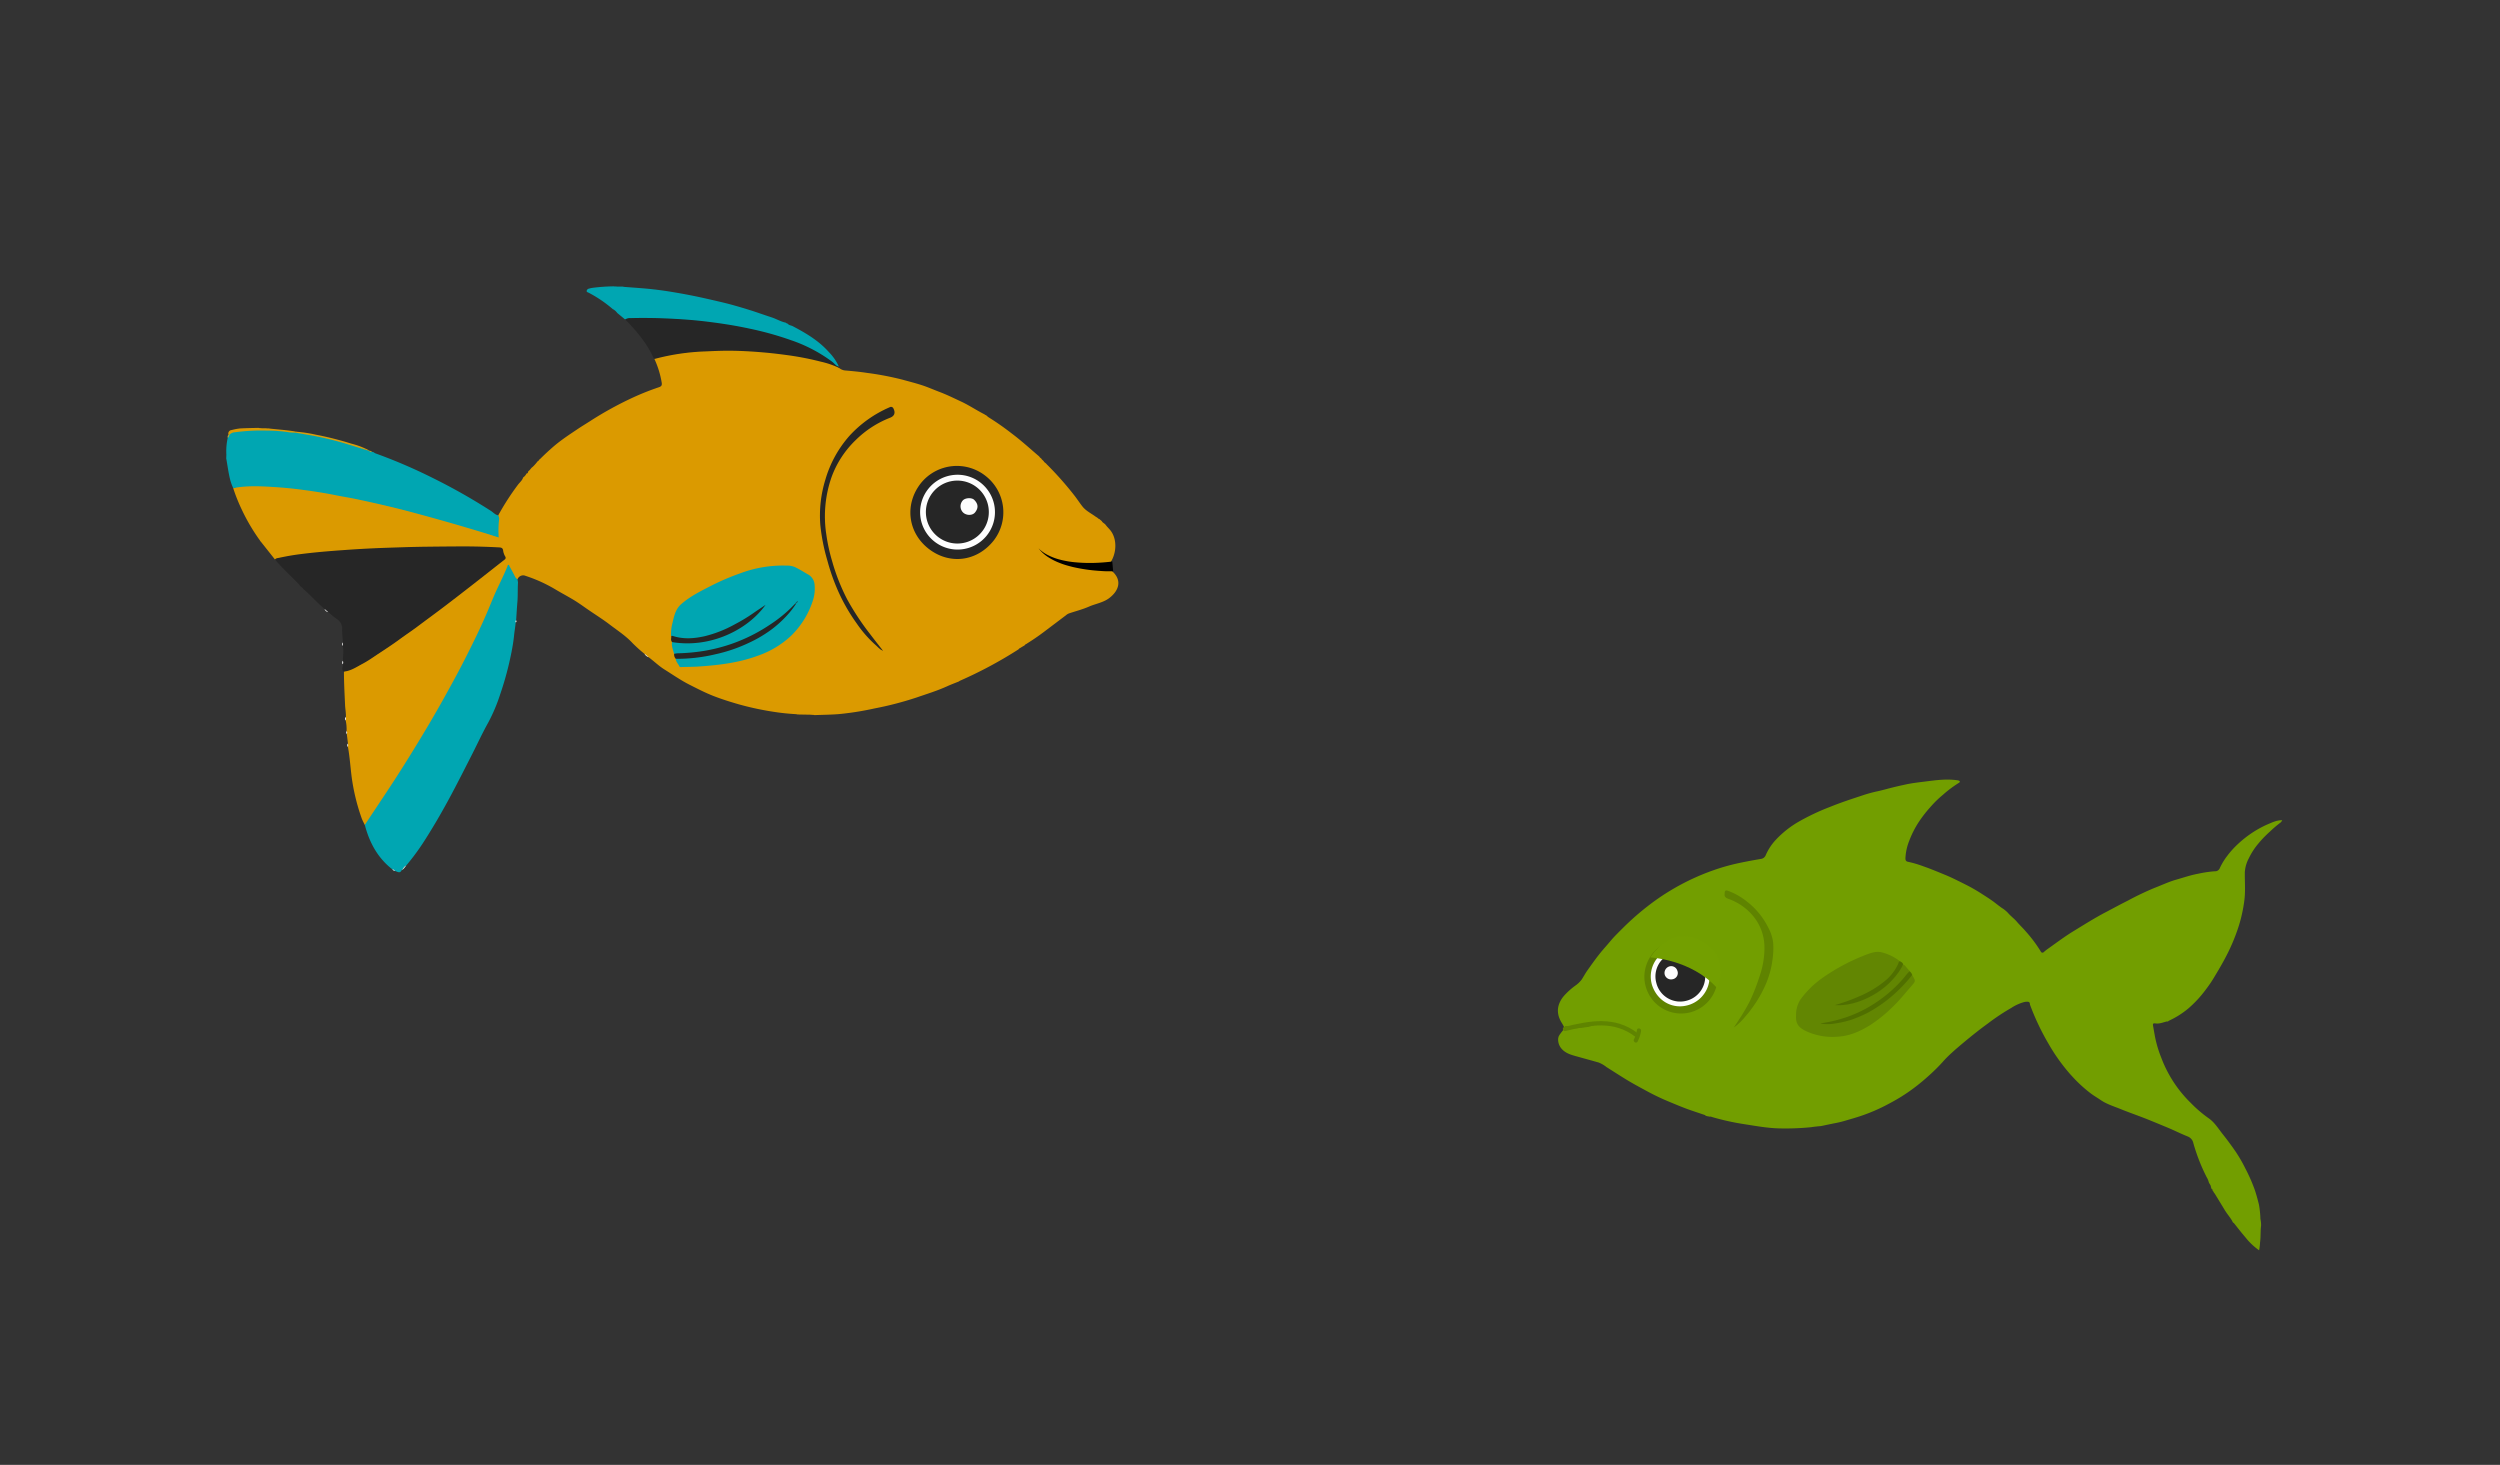 <svg id="Layer_1" data-name="Layer 1" xmlns="http://www.w3.org/2000/svg" width="1024" height="600" viewBox="0 0 1024 600">
  <rect x="0" y="0" width="1024" height="600" fill="#333333" stroke="none"/>
  <defs>
    <style>
      .cls-1 {
        fill: #729e00;
      }

      .cls-2 {
        fill: #5f8400;
      }

      .cls-3 {
        fill: #5f8300;
      }

      .cls-4 {
        fill: #fefefe;
      }

      .cls-5 {
        fill: #262626;
      }

      .cls-6 {
        fill: #fdfdfd;
      }

      .cls-7 {
        fill: #628602;
      }

      .cls-8 {
        fill: #506f00;
      }

      .cls-9 {
        fill: #739f00;
      }

      .cls-10 {
        fill: #db9a00;
      }

      .cls-11 {
        fill: #00a6b2;
      }

      .cls-12 {
        fill: #da9b03;
      }

      .cls-13 {
        fill: #2a2825;
      }

      .cls-14 {
        fill: #d79d0b;
      }

      .cls-15 {
        fill: #bda93c;
      }

      .cls-16 {
        fill: #ae9f2b;
      }

      .cls-17 {
        fill: #17595e;
      }
    </style>
  </defs>
  <title>16_the_sad_fish_swimming</title>
  <g>
    <g>
      <g>
        <path class="cls-1" d="M745.93,461.23c2.11-.44,4.22-.9,6.34-1.31,1.64-.31,3.23-.79,4.83-1.26,1.25-.37,2.5-.73,3.74-1.12a73.24,73.24,0,0,0,13.4-5.75,71.89,71.89,0,0,0,9.51-6,82.87,82.87,0,0,0,6.52-5.4A74,74,0,0,0,795.7,435a47.11,47.11,0,0,1,3.91-3.92c1.62-1.51,3.34-2.91,5-4.32,3.16-2.62,6.37-5.18,9.7-7.59a87.4,87.4,0,0,1,9.49-6.31,18.33,18.33,0,0,1,5.24-2.4,4.59,4.59,0,0,1,1.73-.12c.79.15.59.87.77,1.33a100.74,100.74,0,0,0,7.31,15.47,77.3,77.3,0,0,0,9,12.73c1.3,1.45,2.63,2.87,4.05,4.2a55.64,55.64,0,0,0,4.42,3.75c1.32,1,2.76,1.83,4.12,2.76,2.5,1.7,5.37,2.56,8.11,3.67,3.8,1.55,7.69,2.86,11.49,4.4,2.69,1.09,5.36,2.2,8,3.3s5.39,2.5,8.16,3.59a3.72,3.72,0,0,1,2.2,2.71,76.67,76.67,0,0,0,5.46,13.95,7.16,7.16,0,0,1,.85,2c.21.71.89,1.21.88,2,.2.36.12.92.7,1-.19.46.24.69.38,1s.24.44.42.61q2.14,3.48,4.27,7c.93,1.5,2.12,2.83,3,4.39a1.09,1.09,0,0,0,.63.76c1.59,2,3.14,4,4.78,5.91a26.74,26.74,0,0,0,5.56,5.26,23,23,0,0,0,.39-3.24c.33-2.3.11-4.63.43-6.93a11.87,11.87,0,0,0-.28-2.69,40.27,40.27,0,0,0-.6-5.84c-.53-2.12-1.09-4.24-1.81-6.33a69.3,69.3,0,0,0-3.76-8.49,58.64,58.64,0,0,0-4.1-7.07c-1.62-2.34-3.3-4.64-5.07-6.85s-3.43-5-5.9-6.68a52.08,52.08,0,0,1-7.28-6.24,50.81,50.81,0,0,1-12.07-18.47,48.29,48.29,0,0,1-2.5-8.21c-.32-1.63-.59-3.27-.88-4.9-.13-.73-.11-1.14.95-1,1.59.25,3.11-.41,4.64-.8a.79.79,0,0,0,.84-.28,35.28,35.28,0,0,0,8.11-5.13,47.08,47.08,0,0,0,6.94-7.5,52.15,52.15,0,0,0,3.83-5.68c1.66-2.74,3.27-5.49,4.74-8.35a77.8,77.8,0,0,0,5.24-12.78,62,62,0,0,0,2.06-9.57c.56-4,.17-7.9.23-11.85a14,14,0,0,1,1.66-5.73,27.86,27.86,0,0,1,3.68-5.75,44.65,44.65,0,0,1,4.92-5.13,46.15,46.15,0,0,1,4.43-3.77c.27-.18.41-.57.66-.93-2.21,0-4.06.87-5.91,1.66a41.91,41.91,0,0,0-4.75,2.45A43.6,43.6,0,0,0,917,345.4a36.09,36.09,0,0,0-4.6,5,26.81,26.81,0,0,0-3.11,5.05,2.05,2.05,0,0,1-2.06,1.42,47,47,0,0,0-6.81,1c-3.1.55-6.05,1.6-9.07,2.45s-6,2.28-9,3.42A120,120,0,0,0,871.37,369c-3,1.49-5.92,3.1-8.87,4.64-4.51,2.36-8.82,5.09-13.16,7.74-3.66,2.23-7.07,4.81-10.56,7.28a19.67,19.67,0,0,0-1.61,1.28.74.74,0,0,1-1.27-.21,56.1,56.1,0,0,0-6.14-8.22c-1.16-1.36-2.47-2.58-3.62-3.93s-2.59-2.37-3.74-3.72a12.61,12.61,0,0,0-2.5-2c-1.41-1-2.7-2.09-4.1-3.07s-2.7-1.8-4.06-2.67a69.74,69.74,0,0,0-6.59-3.78c-2.79-1.38-5.54-2.82-8.43-4s-5.78-2.41-8.73-3.43a44.67,44.67,0,0,0-6.53-1.93c-.85-.16-1-.75-1-1.45a22.1,22.1,0,0,1,1.66-7.39,39.49,39.49,0,0,1,3.57-7.08,51.38,51.38,0,0,1,4.93-6.41,42.09,42.09,0,0,1,5.17-5.07,47.67,47.67,0,0,1,6.27-4.74c.33-.19.74-.43.67-.74s-.56-.44-1-.5c-4.28-.63-8.52-.09-12.76.46-2.73.35-5.48.64-8.18,1.21-2,.43-4.09.9-6.11,1.41-1.86.47-3.69,1-5.57,1.41a54.85,54.85,0,0,0-6.41,1.77c-4.39,1.44-8.77,2.88-13.06,4.62a93.86,93.86,0,0,0-12.39,5.8,40.44,40.44,0,0,0-10,7.84,22.07,22.07,0,0,0-3.94,6,2.51,2.51,0,0,1-2,1.69c-2.85.47-5.7,1-8.52,1.59s-5.66,1.32-8.43,2.2a95.29,95.29,0,0,0-28.4,14.75,110.58,110.58,0,0,0-11.46,10c-1.61,1.63-3.29,3.22-4.77,5s-2.89,3.31-4.27,5c-1.84,2.3-3.54,4.7-5.24,7.1-.84,1.18-1.53,2.47-2.31,3.7a11.42,11.42,0,0,1-2.75,2.63,28.82,28.82,0,0,0-4.78,4.38c-2.24,2.81-3,5.95-1.43,9.43.5,1.14,1.31,2.09,1.74,3.26a5.25,5.25,0,0,1,2-.08,32.28,32.28,0,0,0,12.27-1.9,20.69,20.69,0,0,1-7.42,1.86,29.83,29.83,0,0,1-6.2.28.54.54,0,0,0-.56.28c-.7.91-1.46,1.78-2.08,2.73-.94,1.43-.44,3.82.69,5.26,1.74,2.21,4.22,2.8,6.69,3.49,2.94.83,5.89,1.62,8.83,2.47a12.81,12.81,0,0,1,3.1,1.83c2.61,1.64,5.2,3.32,7.83,4.94,2.84,1.74,5.77,3.31,8.68,4.89a94.94,94.94,0,0,0,9.16,4.37c3.15,1.3,6.28,2.64,9.52,3.72l5.11,1.72c.51.55,1.25.47,1.89.68a1.51,1.51,0,0,1,.94.11,101.09,101.09,0,0,0,13.19,2.94c4.93.76,9.84,1.69,14.86,1.76a106.34,106.34,0,0,0,12.66-.5C743.27,461.47,744.6,461.36,745.93,461.23Z"/>
        <path class="cls-2" d="M640.87,421.21a31,31,0,0,0,7-.27,18.81,18.81,0,0,0,7.7-2.15.58.58,0,0,0,.36-.48c-2.29.57-4.5,1.27-6.79,1.67a22,22,0,0,1-7.55.26c-.54-.09-.64.18-.79.52S640.91,421.05,640.87,421.21Z"/>
        <path class="cls-3" d="M684.69,385.64c-8.46,2-12.58,10.89-10.71,18a15,15,0,1,0,10.71-18Z"/>
        <path class="cls-3" d="M710.17,420.86a22.19,22.19,0,0,0,4.13-3.79c.82-1,1.67-1.92,2.44-2.94.93-1.23,1.83-2.49,2.68-3.79a49.66,49.66,0,0,0,4.21-8.07,37.43,37.43,0,0,0,2.38-9.18,31.78,31.78,0,0,0,.28-6.92,17.45,17.45,0,0,0-2-6.21,30.58,30.58,0,0,0-8.79-10.71,27.14,27.14,0,0,0-7.84-4.42c-.82-.29-1.16.05-1.22.83,0,.07,0,.15,0,.22-.26,1.3.3,1.86,1.56,2.31a23.07,23.07,0,0,1,10.38,7.38,20.17,20.17,0,0,1,4.34,12.54,35.08,35.08,0,0,1-1.93,11.57,82.53,82.53,0,0,1-4,10.27,76.73,76.73,0,0,1-4.65,7.91C711.52,418.88,710.84,419.86,710.17,420.86Z"/>
        <path class="cls-4" d="M676.73,403.66c2.26,6.65,8.78,10,15.15,7.92a12.08,12.08,0,1,0-7.46-23A12,12,0,0,0,676.73,403.66Z"/>
        <path class="cls-5" d="M691.19,409.79a10.19,10.19,0,0,0,7-12.07,10.08,10.08,0,0,0-12.94-7.39,10,10,0,0,0-6.83,12.22A10.06,10.06,0,0,0,691.19,409.79Z"/>
        <path class="cls-6" d="M687.06,397.64a2.65,2.65,0,0,0-3.46-1.74,2.8,2.8,0,0,0-1.7,3.41,2.7,2.7,0,0,0,3.27,1.77A2.57,2.57,0,0,0,687.06,397.64Z"/>
      </g>
      <path class="cls-2" d="M641.21,422.3c10.1-2.47,19.78-4.43,28.68,2.4.89.68,1.76-.83.88-1.51-9.27-7.12-19.45-5.16-30-2.58-1.09.27-.63,2,.46,1.69Z"/>
      <path class="cls-2" d="M670.5,421.86a13.65,13.65,0,0,1-1.23,3.86c-.5,1,1,1.89,1.51.88a15.19,15.19,0,0,0,1.41-4.27c.19-1.1-1.5-1.57-1.69-.46Z"/>
    </g>
    <g>
      <path class="cls-7" d="M778.2,393.73a19.87,19.87,0,0,0-7.64-3.7c-2.16-.46-4.18.28-6.14,1a81.55,81.55,0,0,0-18.15,9.67,38.47,38.47,0,0,0-8.77,8.66,11.58,11.58,0,0,0-1.84,6.43c-.19,3.19.79,4.87,3.65,6.34A25.57,25.57,0,0,0,753,424.6c4.72-.3,8.94-2.19,12.93-4.66a58.24,58.24,0,0,0,9.59-7.8c2.21-2.12,4.14-4.46,6.11-6.78.74-.86,1.51-1.69,2.21-2.59a1.53,1.53,0,0,0,.23-1.89c-.29-.52-.56-1-.84-1.56-.54,0-.76.42-1,.76a58.85,58.85,0,0,1-12,11.2,42.6,42.6,0,0,1-16.35,7.28,32.49,32.49,0,0,1-7.06.65,42.25,42.25,0,0,0,12-3.13,55.29,55.29,0,0,0,17.55-11.37,56.2,56.2,0,0,0,5.46-6,1.54,1.54,0,0,0,.48-.86c-.61-.69-1.25-1.35-1.8-2.07a2.24,2.24,0,0,0-.85-.67,10,10,0,0,0-2.07,2.84,27.11,27.11,0,0,1-5.18,5.77,31.4,31.4,0,0,1-9,5.6,32.5,32.5,0,0,1-7.07,1.92,26.29,26.29,0,0,1-3.79.48,28,28,0,0,0,4.86-1.45,57.3,57.3,0,0,0,11.7-5.67c3.76-2.49,7-5.46,8.87-9.71A4.31,4.31,0,0,0,778.2,393.73Z"/>
      <path class="cls-8" d="M782.18,397.84a12.79,12.79,0,0,0-1.91,2.15,53.59,53.59,0,0,1-11.56,10.42,51.86,51.86,0,0,1-12.24,6.17A56,56,0,0,1,746.7,419a4.76,4.76,0,0,0-1,.26,17.89,17.89,0,0,0,6.22-.08,40.1,40.1,0,0,0,6.41-1.5,49.22,49.22,0,0,0,7.13-3.09,57.12,57.12,0,0,0,11.54-8.43,60.34,60.34,0,0,0,6.24-6.83A2.91,2.91,0,0,0,782.18,397.84Z"/>
      <path class="cls-8" d="M778.2,393.73c-.55.13-.54.7-.68,1a19.37,19.37,0,0,1-5.59,7.19,42.43,42.43,0,0,1-9.76,5.9,77.63,77.63,0,0,1-10.62,3.87c8.89.73,22.26-5.35,28-16.63C779.39,394.35,778.79,394,778.2,393.73Z"/>
    </g>
    <path class="cls-9" d="M675.95,392.16s16.7.76,27.31,12.48c0,0,6.25-12.49-6.45-19.27S675.95,392.16,675.95,392.16Z"/>
  </g>
  <g>
    <g>
      <path class="cls-10" d="M220.2,188.95a16.46,16.46,0,0,1-2.05,2.32c-.68.43-1,1.27-1.67,1.66-.27.32-.11,1-.81,1a4.12,4.12,0,0,1-1.39,1.64c-.39,1.29-1.48,2.08-2.23,3.12a104.57,104.57,0,0,0-8,12.45c.1,2.44-.37,4.86-.2,7.3.09,1.28,0,1.35-1.23.92-5.09-1.72-10.24-3.24-15.4-4.74-10.08-2.93-20.22-5.69-30.44-8.08-8.93-2.09-17.92-4-27-5.4q-7.23-1.15-14.56-1.77a140.63,140.63,0,0,0-14.19-.48,11.49,11.49,0,0,0-5.51,1.07,72.34,72.34,0,0,0,3.58,8.92,79.07,79.07,0,0,0,7.07,12.07c.28.27.36.69.68.93l5.78,7.29c2.82-.42,5.55-1.28,8.4-1.58,4.62-.49,9.23-1.08,13.86-1.49,4-.35,8-.51,11.93-.84,5.35-.44,10.73-.51,16.09-.67,3.09-.09,6.18-.4,9.26-.3,4.7.16,9.39-.23,14.09-.14,4,.08,8,0,12,.16,2,.07,4.08.09,6.12.33a1.47,1.47,0,0,1,1.41,1.15c.92,2.88,1,2.93-1.4,4.83-3.46,2.75-6.93,5.49-10.44,8.17-3.36,2.57-6.62,5.27-10,7.8-3.76,2.82-7.52,5.65-11.29,8.46s-7.67,5.6-11.57,8.31c-4.25,3-8.53,5.89-13,8.44a24.74,24.74,0,0,1-6.21,2.82,1.77,1.77,0,0,0-1,.5c0,4.56.26,9.11.46,13.66.07,1.64.41,3.26.33,4.9-.06.48,0,1-.07,1.44a16.64,16.64,0,0,1,.35,4.42,2,2,0,0,1,.11,1.21l.47,3.86a13.36,13.36,0,0,1,0,1.38c.73,4.08,1,8.23,1.52,12.33A83.74,83.74,0,0,0,148.08,335c.36,1,.9,2,1.36,2.95,1-.29,1.39-1.26,1.88-2,3.94-6.12,8-12.13,12-18.25,3.49-5.45,6.78-11,10.21-16.5,2.67-4.27,5.19-8.64,7.65-13,3.07-5.48,6.1-11,9-16.57,3.41-6.64,6.66-13.37,9.65-20.21,1.18-2.69,2.25-5.44,3.39-8.15,1.56-3.71,3.48-7.26,5.13-11.22.71,1.64,1.73,2.79,2.32,4.19.23.56.48,1.19,1.31,1.06a2.43,2.43,0,0,1,3.22-1.45,60.31,60.31,0,0,1,12.67,5.8c2.47,1.46,5,2.79,7.45,4.29,2,1.23,3.88,2.62,5.81,3.94,2.9,2,5.89,3.85,8.68,6,3.22,2.45,6.64,4.65,9.41,7.67a62.06,62.06,0,0,0,4.8,4.3,7.63,7.63,0,0,0,1.75,1.42c2.19,1.63,4.14,3.56,6.47,5,3.35,2.1,6.6,4.37,10.13,6.16,3.24,1.64,6.48,3.32,9.86,4.64s7.06,2.47,10.66,3.5a119.21,119.21,0,0,0,14.76,3.1c2.69.41,5.38.67,8.08.83a5,5,0,0,1,1,.15l5.5.1c.45.12.93,0,1.37.16,3.25-.12,6.5-.15,9.74-.39a119.8,119.8,0,0,0,14.83-2.34,136.1,136.1,0,0,0,17.3-4.5c4.14-1.43,8.34-2.71,12.34-4.52,1.6-.73,3.25-1.35,4.88-2a3.48,3.48,0,0,1,.78-.45,174.52,174.52,0,0,0,23.74-12.75c.22-.44.72-.51,1.06-.79l1.44-.85c.21-.45.73-.5,1.06-.81a94.83,94.83,0,0,0,7.94-5.53c2.67-2,5.3-4,7.95-6a4,4,0,0,1,1.26-.75c2.73-.91,5.54-1.63,8.16-2.78s5.81-1.62,8.24-3.46c3.78-2.86,5.48-7.06,1.4-10.86a4.7,4.7,0,0,1-1.37-1.92.68.68,0,0,0-.54-.14c-2.73.59-5.48.31-8.23.28a29.55,29.55,0,0,1-9.18-1.57A53.5,53.5,0,0,0,449.8,232a19.83,19.83,0,0,0,4.46-.81c3.1-3.84,3.66-10.4.32-14.25-.55-.64-1.17-1.23-1.67-1.91s-1.27-.88-1.63-1.6l-1-.84c-.53-.11-.77-.66-1.28-.8-1.88-1.44-4.12-2.43-5.62-4.33-1.23-1.56-2.3-3.26-3.55-4.81a136.83,136.83,0,0,0-11.1-12.49c-.34-.5-1-.72-1.25-1.29l-.77-.73c-.2-.5-.81-.63-1-1.14-3.74-3.16-7.35-6.5-11.27-9.42a110,110,0,0,0-9.52-6.66,8.52,8.52,0,0,1-1-.85c-.41-.08-.68-.42-1.07-.56-3.08-1.6-6-3.55-9.1-5s-6-2.88-9.19-4.08c-2.29-.87-4.55-1.87-6.87-2.63-2.69-.88-5.45-1.57-8.19-2.33A123.07,123.07,0,0,0,355,152.72c-2.82-.43-5.67-.7-8.51-.95a4.52,4.52,0,0,1-2.71-1,3.24,3.24,0,0,0-1.83-1.25,81,81,0,0,0-14.79-3.68,151.82,151.82,0,0,0-18-2.17,184.4,184.4,0,0,0-19.35-.13,131.88,131.88,0,0,0-17,1.92c-1.31.23-2.58.65-3.88.94-.37.08-.76.16-.89.61a37.35,37.35,0,0,1,3,9.76c.13.91,0,1.43-1.06,1.81a106.29,106.29,0,0,0-12.21,4.95,144.11,144.11,0,0,0-15.19,8.4c-2.16,1.41-4.39,2.72-6.52,4.18-3,2-6,4-8.79,6.32-2.07,1.75-4.07,3.61-6,5.53C220.84,188.15,220.72,188.78,220.2,188.95Z"/>
      <path class="cls-5" d="M140.78,275.08c2.89-.22,5.21-1.88,7.65-3.16s4.45-2.76,6.64-4.2c2.93-1.92,5.85-3.83,8.67-5.91,2.37-1.75,4.83-3.36,7.19-5.13,3.62-2.72,7.28-5.38,10.89-8.12s7.3-5.59,10.93-8.42c4.64-3.61,9.25-7.26,13.88-10.88a.9.9,0,0,0,.31-1.32,6.35,6.35,0,0,1-.83-2.25c-.1-1.2-.68-1.43-1.73-1.48-4.52-.24-9-.38-13.58-.4-5.29,0-10.57.06-15.85.12s-10.68.24-16,.42q-9.34.31-18.66,1c-5.85.41-11.68.91-17.51,1.66-2.81.36-5.57.85-8.33,1.44-.63.14-1.35.12-1.81.71,3.07,3.7,6.68,6.89,10,10.39.31.77,1.26,1,1.59,1.71,3.08,2.55,5.64,5.67,8.75,8.19a4.36,4.36,0,0,0,1.51,1.29,35.52,35.52,0,0,0,3.47,2.81,4.51,4.51,0,0,1,2.18,4.21c0,1.81.2,3.61.31,5.42,0,.47,0,.95-.08,1.42.59,2,0,4,.14,6.06-.15.47,0,1-.11,1.44C140.65,273,139.6,274.23,140.78,275.08Z"/>
      <path class="cls-11" d="M211.9,237.21a2.28,2.28,0,0,1-.93-1c-.74-1.47-1.52-2.91-2.31-4.35-.1-.18-.08-.5-.41-.5s-.29.31-.37.51c-1.31,3.28-2.9,6.44-4.39,9.64s-2.78,6.57-4.19,9.84c-2.49,5.78-5.24,11.42-8.06,17-3.08,6.16-6.39,12.19-9.74,18.2s-6.8,11.86-10.36,17.7-7.29,11.82-11.1,17.62c-3.51,5.34-7.07,10.65-10.61,16,1.87,7.21,5.25,13.49,11.22,18.17.55,0,.73.64,1.24.72,1,.38,2,1.11,2.7-.41.7-.52,1-1.41,1.82-1.85a97.08,97.08,0,0,0,7.91-10.86c3.85-6.07,7.43-12.32,10.81-18.68,2.78-5.23,5.45-10.52,8.14-15.8,2.24-4.4,4.3-8.89,6.72-13.21a70,70,0,0,0,4.93-11.69,129.45,129.45,0,0,0,4.65-17.46c.42-2.18.79-4.37,1-6.6.18-1.77.53-3.54.65-5.33.13-.3,0-.65.2-.93.17-2.43.29-4.86.5-7.28.23-2.67.08-5.33.25-8A6.15,6.15,0,0,0,211.9,237.21Z"/>
      <path class="cls-11" d="M95.52,199.93c5.57-1.07,11.17-.79,16.79-.44q5.91.37,11.78,1.16c4.17.56,8.34,1.18,12.46,2,3.16.67,6.36,1.14,9.52,1.81q6.43,1.35,12.82,2.86,5.28,1.25,10.53,2.67,7.63,2.06,15.24,4.23c4.61,1.32,9.19,2.7,13.78,4.08,1.92.58,3.82,1.21,5.84,1.85a38.72,38.72,0,0,1,.18-7.64c.07-.58-.32-1-.42-1.44-1.23-.2-2-1.21-3-1.83a243,243,0,0,0-23.64-13.39,218.24,218.24,0,0,0-23.64-10.16c-.48-.17-.8-.72-1.4-.58a10.5,10.5,0,0,1-1.23-.51,98.66,98.66,0,0,0-13.35-4.25c-4.48-1.2-9-2.08-13.59-2.91-1.07-.19-2.17-.17-3.22-.46a134.46,134.46,0,0,0-13.89-1c-3.82,0-7.57.37-11.35.69a2.22,2.22,0,0,0-1.79,1,8.59,8.59,0,0,0-.64,1.58,25.15,25.15,0,0,0-.58,7c-.05.48,0,1-.07,1.43.55,3,.91,6,1.65,8.89A20.05,20.05,0,0,0,95.52,199.93Z"/>
      <path class="cls-11" d="M252.82,128.19l3.23,2.67a79.33,79.33,0,0,1,12.5-.29c5.3.15,10.6.38,15.88.95s10.75,1.24,16.07,2.18a145.11,145.11,0,0,1,20.45,5,84.85,84.85,0,0,1,14.5,6.23,62.86,62.86,0,0,1,6.77,4.72c.42.31.79.71,1.39.53a20.54,20.54,0,0,0-4.07-5.93c-4.11-4.66-9.38-7.77-14.81-10.63-.7-.37-1.58-.35-2.1-1.06-.44,0-.65-.43-1.06-.46-1.9-.44-3.57-1.46-5.42-2.08-3.12-1-6.23-2.15-9.37-3.12-3.83-1.19-7.68-2.31-11.58-3.22-3.66-.85-7.32-1.71-11-2.46-3.52-.71-7.05-1.34-10.6-1.9-2.59-.41-5.2-.73-7.81-1-3.22-.31-6.44-.52-9.67-.77a4.51,4.51,0,0,1-1-.15l-2.24,0c-.47-.1-1,0-1.43-.11a73.26,73.26,0,0,0-8.74.61,11.87,11.87,0,0,0-1.47.32,1.16,1.16,0,0,0-.94.9c-.08.55.48.6.89.82a51.27,51.27,0,0,1,9.79,6.66A5,5,0,0,1,252.82,128.19Z"/>
      <path class="cls-5" d="M343.61,150.18c-1.2-.27-1.85-1.31-2.74-2a61.07,61.07,0,0,0-17.05-8.9,130,130,0,0,0-16.74-4.66c-5.81-1.27-11.67-2.17-17.56-2.89-4.21-.52-8.44-.86-12.68-1.1-6.16-.35-12.32-.49-18.48-.33a3.49,3.49,0,0,0-2.3.56c4.7,4.67,8.88,9.72,11.66,15.8.07.15.27.24.41.36a92.75,92.75,0,0,1,20.71-3.08c3.21-.14,6.42-.3,9.64-.28,5,0,10,.32,15,.76,2.9.26,5.79.61,8.67,1a119.69,119.69,0,0,1,14.18,2.75,34.77,34.77,0,0,1,7.52,2.61C344,150.51,343.56,150.42,343.61,150.18Z"/>
      <path class="cls-12" d="M94.2,177.87a3.19,3.19,0,0,1,2-.81,80.88,80.88,0,0,1,13-.69,62.69,62.69,0,0,1,9.54.74,18.31,18.31,0,0,0,2.27.1c.18.06.38.08.49-.11s0-.25-.16-.27c-3.58-.68-7.22-.87-10.84-1.28-.47-.14-1,0-1.44-.13h-1.82c-.45-.12-.93,0-1.38-.16-2.54.07-5.09.08-7.62.24a22,22,0,0,0-3.34.64,1.46,1.46,0,0,0-1.27,2.06C93.89,178.21,94,177.93,94.2,177.87Z"/>
      <path class="cls-13" d="M454.26,231.21c-.41-.28-.81-.09-1.23,0-4.27.87-8.5.46-12.75-.21-1.62-.25-3.21-.56-4.84-.92,1,2.2,13.34,3.48,18.87,2Z"/>
      <path class="cls-14" d="M121.33,176.83c.11.32-.2.27-.33.38,1.92.34,3.84.68,5.76,1a131.74,131.74,0,0,1,14.71,3.47c3.25,1,6.5,2,9.75,3l.09-.14a33.68,33.68,0,0,0-7.41-2.83,132.94,132.94,0,0,0-14.45-3.65A56.89,56.89,0,0,0,121.33,176.83Z"/>
      <path class="cls-15" d="M94.2,177.87l-.58.32c-.51.28-.43.71-.3,1.15C93.88,179,93.79,178.29,94.2,177.87Z"/>
      <path class="cls-4" d="M166.41,354.53c-.92.31-1.2,1.24-1.82,1.85C165.46,356,165.79,355.14,166.41,354.53Z"/>
      <path class="cls-4" d="M265.7,269.16,264,267.74A2.59,2.59,0,0,0,265.7,269.16Z"/>
      <path class="cls-4" d="M134.44,250.72l-1.51-1.29A1.91,1.91,0,0,0,134.44,250.72Z"/>
      <path class="cls-4" d="M140.34,272.07c.4-.45.19-1,.11-1.44A1.3,1.3,0,0,0,140.34,272.07Z"/>
      <path class="cls-4" d="M142,300.71c.18-.42.38-.85-.11-1.21A1.73,1.73,0,0,0,142,300.71Z"/>
      <path class="cls-4" d="M142.43,305.95a1.46,1.46,0,0,0,0-1.38A1.33,1.33,0,0,0,142.43,305.95Z"/>
      <path class="cls-4" d="M140.31,264.57a2.14,2.14,0,0,0,.08-1.42A1.37,1.37,0,0,0,140.31,264.57Z"/>
      <path class="cls-4" d="M141.51,295.09c.34-.47.16-1,.07-1.44A1.29,1.29,0,0,0,141.51,295.09Z"/>
      <path class="cls-4" d="M161.89,356.79c-.43-.21-.62-.83-1.24-.72C161.06,356.33,161.31,356.85,161.89,356.79Z"/>
      <path class="cls-4" d="M211.42,254a.75.75,0,0,0-.2.93C211.86,254.71,211.35,254.28,211.42,254Z"/>
      <path class="cls-16" d="M151.3,184.62l-.09.14a1.08,1.08,0,0,0,1.18.4A1.31,1.31,0,0,0,151.3,184.62Z"/>
      <path class="cls-11" d="M276.79,269.89c.07,1.2,1,2,1.45,3,.18.43.62.35,1,.33,2.36-.07,4.72-.06,7.08-.22,8.18-.56,16.3-1.53,24-4.38a38.2,38.2,0,0,0,13.6-8.1,35,35,0,0,0,9.24-15.2,16.19,16.19,0,0,0,.48-6,5.25,5.25,0,0,0-3-4.21c-1.66-1-3.32-2-5.08-2.86a8.68,8.68,0,0,0-3.56-.58,49.46,49.46,0,0,0-18.88,3.19,96.31,96.31,0,0,0-11.37,4.83c-4.4,2.27-8.89,4.41-12.68,7.72-2.33,2-2.94,4.81-3.58,7.58a18.38,18.38,0,0,0-.64,5.41,7.81,7.81,0,0,0,3.93,1.14,32.3,32.3,0,0,0,14.66-2.11A85.91,85.91,0,0,0,305,253.87c2.51-1.44,4.85-3.16,7.25-4.78a2.64,2.64,0,0,0,.62-.64,42.8,42.8,0,0,1-6.88,6.51,41.23,41.23,0,0,1-21.3,8.14,29.4,29.4,0,0,1-7.65-.2,2.4,2.4,0,0,0-1.8.12c-.25,1.7.49,3.23.86,4.82a28.26,28.26,0,0,0,6.36-.1,76.11,76.11,0,0,0,13.41-2.47,65.75,65.75,0,0,0,21.64-10.49,43.47,43.47,0,0,0,7.44-6.34c.28-.33.48-.7.76-1,.13-.23.36-.39.41-.5a3.14,3.14,0,0,0-.32.42,50,50,0,0,1-9.35,9.7c-7.31,5.63-15.63,8.86-24.56,10.78a67.92,67.92,0,0,1-14,1.71A1.37,1.37,0,0,0,276.79,269.89Z"/>
      <path class="cls-5" d="M404,195.19a18.92,18.92,0,0,0-26.81,2.72c-6.71,8.54-5.46,20,3,26.73s19.8,5.57,26.79-3.19A18.88,18.88,0,0,0,404,195.19Z"/>
      <path class="cls-5" d="M361.7,266.58c-1.85-2.39-3.58-4.58-5.27-6.81a106.64,106.64,0,0,1-9.4-14.23,82.55,82.55,0,0,1-6.19-15.69,74.1,74.1,0,0,1-2.38-10.91,48.73,48.73,0,0,1,2.14-23.5,40.09,40.09,0,0,1,9.95-15.24,41.42,41.42,0,0,1,14-9.08c1.81-.7,2.29-2,1.44-3.72a1.08,1.08,0,0,0-1.62-.57A48.09,48.09,0,0,0,348,178.44a46.74,46.74,0,0,0-9.92,18A49.88,49.88,0,0,0,336,215a79.53,79.53,0,0,0,2.89,14.59,83.65,83.65,0,0,0,3.68,10.82,74.4,74.4,0,0,0,8.37,15,48.81,48.81,0,0,0,7.72,8.81C359.58,265,360.31,266,361.7,266.58Z"/>
      <path class="cls-5" d="M325.7,247.25a55.54,55.54,0,0,1-10.29,8.59,68.32,68.32,0,0,1-26.94,10.75,77.43,77.43,0,0,1-10.79,1c-.52,0-1,.13-1.54.2a2.57,2.57,0,0,0,.65,2.06A67.84,67.84,0,0,0,293,268a63.69,63.69,0,0,0,13.8-4.72,52.18,52.18,0,0,0,7.83-4.46,43.78,43.78,0,0,0,6.89-5.86A36.32,36.32,0,0,0,326,247.4Q325.94,247.13,325.7,247.25Z"/>
      <path class="cls-5" d="M275.28,263c15.63,2.61,31-5,38.31-15.27-1.52,1.06-3.1,2.06-4.61,3.12a69.48,69.48,0,0,1-8,4.87,49.79,49.79,0,0,1-12.26,4.85c-4.39,1-8.81,1.33-13.2-.1a2.12,2.12,0,0,0-.56,0C275,261.32,274.6,262.24,275.28,263Z"/>
      <path class="cls-17" d="M325.7,247.25l.29.14c.14-.46.88-.55.77-1.25A3.2,3.2,0,0,0,325.7,247.25Z"/>
      <path class="cls-4" d="M382.41,221.55a15.32,15.32,0,1,0-2-21.53A15.28,15.28,0,0,0,382.41,221.55Z"/>
      <path class="cls-5" d="M401.38,200.76a12.89,12.89,0,1,0-17.55,18.84,12.89,12.89,0,0,0,17.55-18.84Z"/>
      <path class="cls-6" d="M394.47,209.91c1.33,1.28,3.79,1.34,4.89,0,1.41-1.75,1.41-3.39-.28-5.12-1-1.07-3.65-.92-4.69.16A3.58,3.58,0,0,0,394.47,209.91Z"/>
    </g>
    <path d="M455.95,234s-.56,0-1.46,0-2.2,0-3.75-.14a68.4,68.4,0,0,1-11.2-1.59c-1-.25-2-.51-3-.81s-1.91-.63-2.81-1a24.71,24.71,0,0,1-4.66-2.43,15.43,15.43,0,0,1-1.66-1.28,13.67,13.67,0,0,1-1.15-1.12c-.31-.32-.51-.61-.66-.79l-.23-.28.26.25c.18.16.4.42.75.69a13.37,13.37,0,0,0,1.26.95,14.94,14.94,0,0,0,1.75,1,23.78,23.78,0,0,0,4.75,1.77c.89.25,1.83.44,2.79.62s1.94.31,2.92.42a65.73,65.73,0,0,0,10.87.19c1.48-.09,2.71-.21,3.56-.3s1.31-.17,1.31-.17Z"/>
  </g>
</svg>
